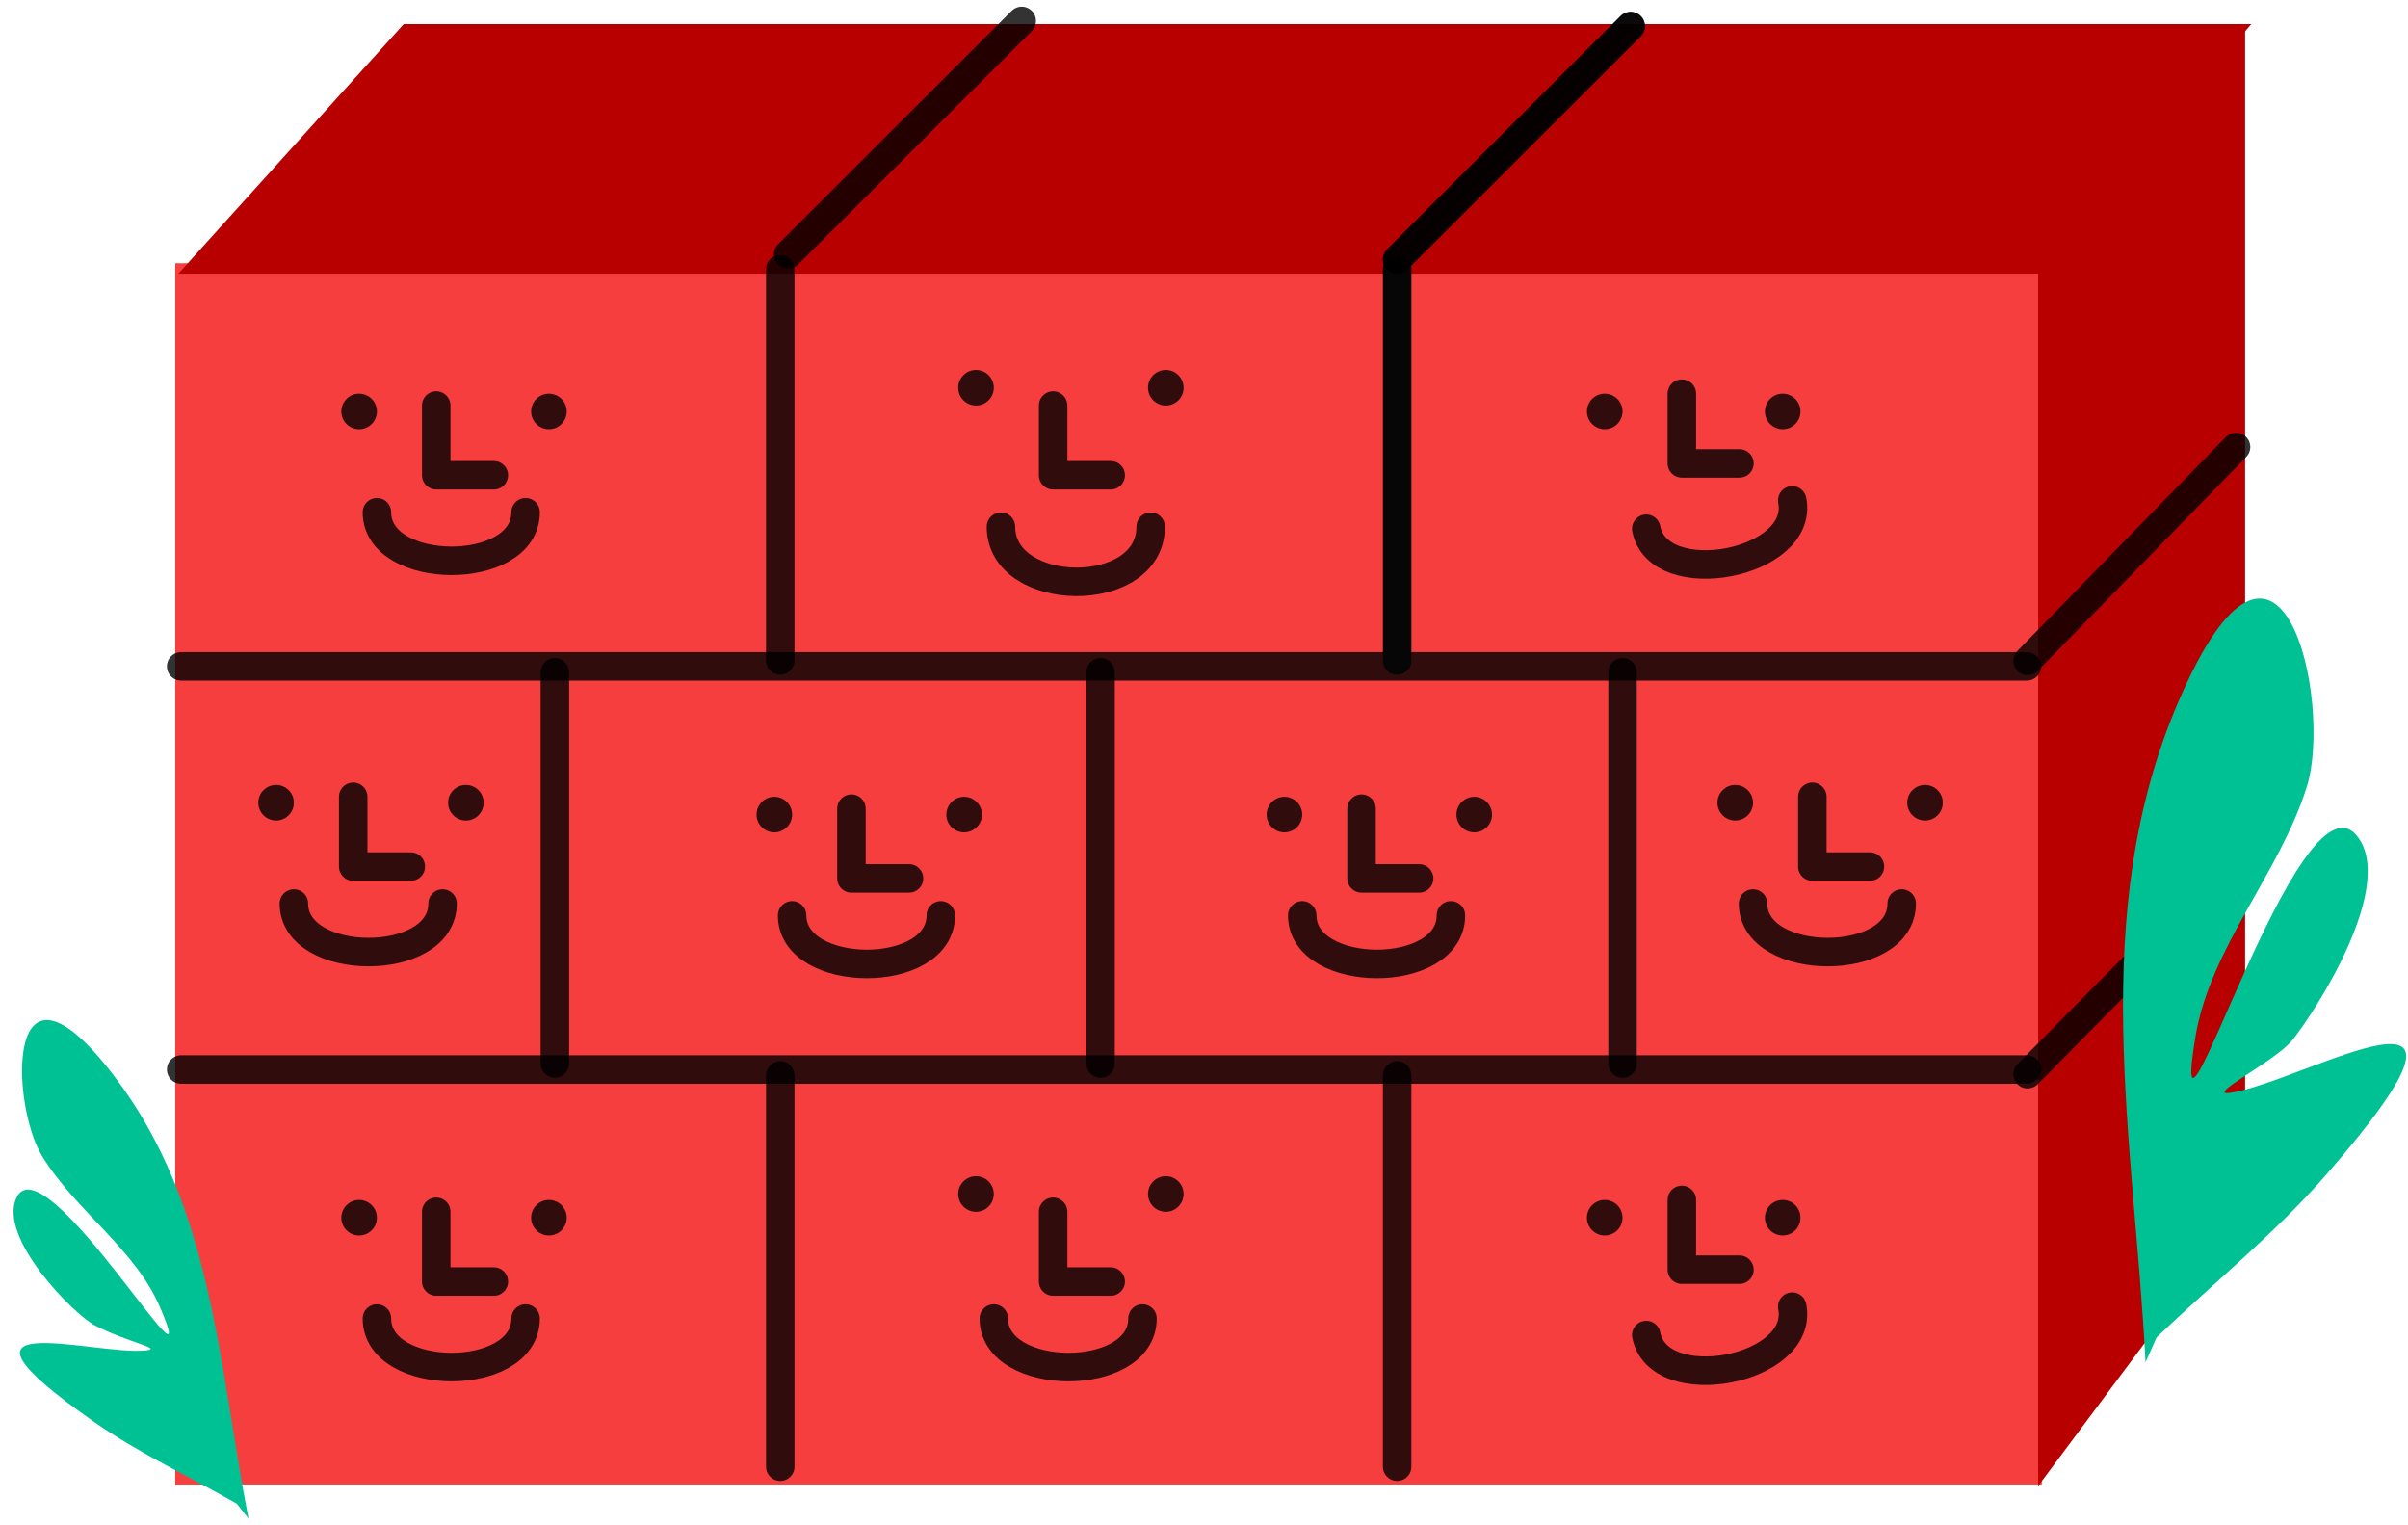 <?xml version="1.0" encoding="UTF-8"?>
<svg width="169px" height="107px" viewBox="0 0 169 107" version="1.1" xmlns="http://www.w3.org/2000/svg" xmlns:xlink="http://www.w3.org/1999/xlink">
    <!-- Generator: Sketch 44.1 (41455) - http://www.bohemiancoding.com/sketch -->
    <title>wall</title>
    <desc>Created with Sketch.</desc>
    <defs></defs>
    <g id="Classy" stroke="none" stroke-width="1" fill="none" fill-rule="evenodd">
        <g id="Artboard" transform="translate(-3685, -308)">
            <g id="wall" transform="translate(3659, 309)">
                <g id="Group-2" transform="translate(38.299, 0)">
                    <g id="wall" transform="translate(0, 16.64)">
                        <rect id="Rectangle-43" fill="#F73E3E" x="0" y="0.832" width="131" height="85.696"></rect>
                        <g id="Group-57"></g>
                    </g>
                    <polygon id="Path-65" fill="#B80000" points="130.745 14.199 145.269 0.912 145.269 83.786 130.745 103.273"></polygon>
                    <polygon id="Path-66" fill="#B80000" points="145.703 0.689 16.038 0.689 0.221 18.201 130.806 18.201"></polygon>
                    <g id="Group-55" transform="translate(0, 16.64)">
                        <g id="Group-34" transform="translate(11.656, 8.32)">
                            <g id="Group-28" transform="translate(29.14, 29.952)">
                                <g id="Group-26">
                                    <ellipse id="Oval-12" fill-opacity="0.8" fill="#000000" cx="1.249" cy="1.248" rx="1.249" ry="1.248"></ellipse>
                                    <ellipse id="Oval-12" fill-opacity="0.8" fill="#000000" cx="14.57" cy="1.248" rx="1.249" ry="1.248"></ellipse>
                                    <polyline id="Path-16" stroke-opacity="0.8" stroke="#000000" stroke-width="2" stroke-linecap="round" stroke-linejoin="round" points="6.661 0.832 6.661 5.727 10.703 5.727"></polyline>
                                    <path d="M2.498,8.32 C2.498,12.834 12.933,12.896 12.933,8.32" id="Path-17" stroke-opacity="0.8" stroke="#000000" stroke-width="2" stroke-linecap="round" stroke-linejoin="round"></path>
                                </g>
                            </g>
                            <g id="Group-28" transform="translate(53.285, 20.8)">
                                <rect id="Rectangle-19" fill="#F73E3E" x="0" y="0" width="39.964" height="28.288"></rect>
                                <g id="Group-26" transform="translate(11.656, 9.152)">
                                    <ellipse id="Oval-12" fill-opacity="0.8" fill="#000000" cx="1.249" cy="1.248" rx="1.249" ry="1.248"></ellipse>
                                    <ellipse id="Oval-12" fill-opacity="0.8" fill="#000000" cx="14.57" cy="1.248" rx="1.249" ry="1.248"></ellipse>
                                    <polyline id="Path-16" stroke-opacity="0.8" stroke="#000000" stroke-width="2" stroke-linecap="round" stroke-linejoin="round" points="6.661 0.832 6.661 5.727 10.703 5.727"></polyline>
                                    <path d="M2.498,8.32 C2.498,12.834 12.933,12.896 12.933,8.32" id="Path-17" stroke-opacity="0.8" stroke="#000000" stroke-width="2" stroke-linecap="round" stroke-linejoin="round"></path>
                                </g>
                            </g>
                            <g id="Group-56" transform="translate(0, 56.576)">
                                <g id="Group-28" transform="translate(0, 1.664)">
                                    <g id="Group-26">
                                        <ellipse id="Oval-12" fill-opacity="0.8" fill="#000000" cx="1.249" cy="1.248" rx="1.249" ry="1.248"></ellipse>
                                        <ellipse id="Oval-12" fill-opacity="0.8" fill="#000000" cx="14.57" cy="1.248" rx="1.249" ry="1.248"></ellipse>
                                        <polyline id="Path-16" stroke-opacity="0.8" stroke="#000000" stroke-width="2" stroke-linecap="round" stroke-linejoin="round" points="6.661 0.832 6.661 5.727 10.703 5.727"></polyline>
                                        <path d="M2.498,8.32 C2.498,12.834 12.933,12.896 12.933,8.32" id="Path-17" stroke-opacity="0.8" stroke="#000000" stroke-width="2" stroke-linecap="round" stroke-linejoin="round"></path>
                                    </g>
                                </g>
                                <g id="Group-28" transform="translate(43.294, 0)">
                                    <g id="Group-26">
                                        <ellipse id="Oval-12" fill-opacity="0.8" fill="#000000" cx="1.249" cy="1.248" rx="1.249" ry="1.248"></ellipse>
                                        <ellipse id="Oval-12" fill-opacity="0.8" fill="#000000" cx="14.57" cy="1.248" rx="1.249" ry="1.248"></ellipse>
                                        <polyline id="Path-16" stroke-opacity="0.8" stroke="#000000" stroke-width="2" stroke-linecap="round" stroke-linejoin="round" points="6.661 2.496 6.661 7.391 10.703 7.391"></polyline>
                                        <path d="M2.498,9.984 C2.498,14.498 12.933,14.56 12.933,9.984" id="Path-17" stroke-opacity="0.8" stroke="#000000" stroke-width="2" stroke-linecap="round" stroke-linejoin="round"></path>
                                    </g>
                                </g>
                                <g id="Group-28" transform="translate(87.421, 1.664)">
                                    <g id="Group-26">
                                        <ellipse id="Oval-12" fill-opacity="0.8" fill="#000000" cx="1.249" cy="1.248" rx="1.249" ry="1.248"></ellipse>
                                        <ellipse id="Oval-12" fill-opacity="0.8" fill="#000000" cx="13.738" cy="1.248" rx="1.249" ry="1.248"></ellipse>
                                        <polyline id="Path-16" stroke-opacity="0.8" stroke="#000000" stroke-width="2" stroke-linecap="round" stroke-linejoin="round" points="6.661 0 6.661 4.895 10.703 4.895"></polyline>
                                        <path d="M4.392,8.452 C4.392,12.965 14.828,13.028 14.828,8.452" id="Path-17" stroke-opacity="0.8" stroke="#000000" stroke-width="2" stroke-linecap="round" stroke-linejoin="round" transform="translate(9.61, 10.156) rotate(-11) translate(-9.61, -10.156) "></path>
                                    </g>
                                </g>
                            </g>
                            <g id="Group-56">
                                <g id="Group-28" transform="translate(0, 1.664)">
                                    <g id="Group-26">
                                        <ellipse id="Oval-12" fill-opacity="0.8" fill="#000000" cx="1.249" cy="1.248" rx="1.249" ry="1.248"></ellipse>
                                        <ellipse id="Oval-12" fill-opacity="0.8" fill="#000000" cx="14.57" cy="1.248" rx="1.249" ry="1.248"></ellipse>
                                        <polyline id="Path-16" stroke-opacity="0.8" stroke="#000000" stroke-width="2" stroke-linecap="round" stroke-linejoin="round" points="6.661 0.832 6.661 5.727 10.703 5.727"></polyline>
                                        <path d="M2.498,8.32 C2.498,12.834 12.933,12.896 12.933,8.32" id="Path-17" stroke-opacity="0.8" stroke="#000000" stroke-width="2" stroke-linecap="round" stroke-linejoin="round"></path>
                                    </g>
                                </g>
                                <g id="Group-28" transform="translate(43.294, 0)">
                                    <g id="Group-26">
                                        <ellipse id="Oval-12" fill-opacity="0.8" fill="#000000" cx="1.249" cy="1.248" rx="1.249" ry="1.248"></ellipse>
                                        <ellipse id="Oval-12" fill-opacity="0.8" fill="#000000" cx="14.57" cy="1.248" rx="1.249" ry="1.248"></ellipse>
                                        <polyline id="Path-16" stroke-opacity="0.8" stroke="#000000" stroke-width="2" stroke-linecap="round" stroke-linejoin="round" points="6.661 2.496 6.661 7.391 10.703 7.391"></polyline>
                                        <path d="M3,11 C3,16.076 13.508,16.239 13.508,11" id="Path-17" stroke-opacity="0.8" stroke="#000000" stroke-width="2" stroke-linecap="round" stroke-linejoin="round"></path>
                                    </g>
                                </g>
                                <g id="Group-28" transform="translate(87.421, 1.664)">
                                    <g id="Group-26">
                                        <ellipse id="Oval-12" fill-opacity="0.8" fill="#000000" cx="1.249" cy="1.248" rx="1.249" ry="1.248"></ellipse>
                                        <ellipse id="Oval-12" fill-opacity="0.8" fill="#000000" cx="13.738" cy="1.248" rx="1.249" ry="1.248"></ellipse>
                                        <polyline id="Path-16" stroke-opacity="0.8" stroke="#000000" stroke-width="2" stroke-linecap="round" stroke-linejoin="round" points="6.661 0 6.661 4.895 10.703 4.895"></polyline>
                                        <path d="M4.392,8.452 C4.392,12.965 14.828,13.028 14.828,8.452" id="Path-17" stroke-opacity="0.8" stroke="#000000" stroke-width="2" stroke-linecap="round" stroke-linejoin="round" transform="translate(9.61, 10.156) rotate(-11) translate(-9.61, -10.156) "></path>
                                    </g>
                                </g>
                            </g>
                        </g>
                        <g id="Group-28" transform="translate(108.235, 37.44)">
                            <g id="Group-26">
                                <ellipse id="Oval-12" fill-opacity="0.8" fill="#000000" cx="1.249" cy="1.248" rx="1.249" ry="1.248"></ellipse>
                                <ellipse id="Oval-12" fill-opacity="0.8" fill="#000000" cx="14.57" cy="1.248" rx="1.249" ry="1.248"></ellipse>
                                <polyline id="Path-16" stroke-opacity="0.8" stroke="#000000" stroke-width="2" stroke-linecap="round" stroke-linejoin="round" points="6.661 0.832 6.661 5.727 10.703 5.727"></polyline>
                                <path d="M2.498,8.32 C2.498,12.834 12.933,12.896 12.933,8.32" id="Path-17" stroke-opacity="0.8" stroke="#000000" stroke-width="2" stroke-linecap="round" stroke-linejoin="round"></path>
                            </g>
                        </g>
                        <path d="M42.462,85.28 L42.462,57.824" id="Line" stroke-opacity="0.8" stroke="#000000" stroke-width="2" stroke-linecap="round" stroke-linejoin="round"></path>
                        <g id="Group-28" transform="translate(5.828, 37.44)">
                            <g id="Group-26">
                                <ellipse id="Oval-12" fill-opacity="0.8" fill="#000000" cx="1.249" cy="1.248" rx="1.249" ry="1.248"></ellipse>
                                <ellipse id="Oval-12" fill-opacity="0.8" fill="#000000" cx="14.57" cy="1.248" rx="1.249" ry="1.248"></ellipse>
                                <polyline id="Path-16" stroke-opacity="0.8" stroke="#000000" stroke-width="2" stroke-linecap="round" stroke-linejoin="round" points="6.661 0.832 6.661 5.727 10.703 5.727"></polyline>
                                <path d="M2.498,8.32 C2.498,12.834 12.933,12.896 12.933,8.32" id="Path-17" stroke-opacity="0.8" stroke="#000000" stroke-width="2" stroke-linecap="round" stroke-linejoin="round"></path>
                            </g>
                        </g>
                        <path d="M26.643,56.992 L26.643,29.536" id="Line" stroke-opacity="0.8" stroke="#000000" stroke-width="2" stroke-linecap="round" stroke-linejoin="round"></path>
                        <path d="M64.941,56.992 L64.941,29.536" id="Line" stroke-opacity="0.8" stroke="#000000" stroke-width="2" stroke-linecap="round" stroke-linejoin="round"></path>
                        <path d="M101.575,56.992 L101.575,29.536" id="Line" stroke-opacity="0.8" stroke="#000000" stroke-width="2" stroke-linecap="round" stroke-linejoin="round"></path>
                        <path d="M85.756,85.28 L85.756,57.824" id="Line" stroke-opacity="0.8" stroke="#000000" stroke-width="2" stroke-linecap="round" stroke-linejoin="round"></path>
                        <path d="M0.416,57.408 L129.949,57.408" id="Line" stroke-opacity="0.8" stroke="#000000" stroke-width="2" stroke-linecap="round" stroke-linejoin="round"></path>
                        <path d="M0.416,29.12 L129.949,29.12" id="Line" stroke-opacity="0.8" stroke="#000000" stroke-width="2" stroke-linecap="round" stroke-linejoin="round"></path>
                        <path d="M42.462,28.704 L42.462,1.248" id="Line" stroke-opacity="0.8" stroke="#000000" stroke-width="2" stroke-linecap="round" stroke-linejoin="round"></path>
                        <path d="M85.756,28.704 L85.756,1.248" id="Line" stroke="#060606" stroke-width="2" stroke-linecap="round" stroke-linejoin="round"></path>
                    </g>
                    <path d="M43.018,16.846 L59.408,0.468" id="Path-67" stroke-opacity="0.8" stroke="#000000" stroke-width="2" stroke-linecap="round" stroke-linejoin="round"></path>
                    <path d="M85.756,17.21 L102.146,0.832" id="Path-67" stroke-opacity="0.8" stroke="#000000" stroke-width="2" stroke-linecap="round" stroke-linejoin="round"></path>
                    <path d="M130,74.378 L144.93,59.266" id="Path-67" stroke-opacity="0.8" stroke="#000000" stroke-width="2" stroke-linecap="round" stroke-linejoin="round"></path>
                    <path d="M85.756,17.21 L102.146,0.832" id="Path-67" stroke-opacity="0.8" stroke="#000000" stroke-width="2" stroke-linecap="round" stroke-linejoin="round"></path>
                    <path d="M130,45.378 L144.632,30.366" id="Path-67" stroke-opacity="0.8" stroke="#000000" stroke-width="2" stroke-linecap="round" stroke-linejoin="round"></path>
                </g>
                <path d="M176.579,94.591 C175.783,78.971 172.428,63.222 178.895,48.212 C186.108,31.471 189.731,48.331 187.903,54.189 C185.989,60.319 181.118,65.455 180.075,71.791 C178.06,84.026 187.301,52.553 191.419,57.659 C194.194,61.099 188.576,69.887 186.874,71.997 C185.683,73.473 180.66,75.96 182.537,75.683 C187.723,74.916 203.045,65.599 189.27,81.419 C185.656,85.569 181.327,89.038 177.356,92.848 L176.579,94.591 Z" id="Path-88" fill="#00C194"></path>
                <path d="M27.421,107.532 C26.866,96.628 24.524,85.635 29.038,75.157 C34.073,63.471 36.603,75.24 35.326,79.329 C33.99,83.608 30.59,87.194 29.862,91.617 C28.455,100.157 34.906,78.187 37.781,81.751 C39.718,84.152 35.85,90.66 34.608,91.76 C32.652,93.491 30.27,94.527 31.581,94.333 C35.201,93.798 45.896,87.294 36.281,98.337 C33.758,101.234 30.736,103.656 27.964,106.315 L27.421,107.532 Z" id="Path-88" fill="#00C194" transform="translate(33.255, 88.827) scale(-1, 1) rotate(14) translate(-33.255, -88.827) "></path>
            </g>
        </g>
    </g>
</svg>